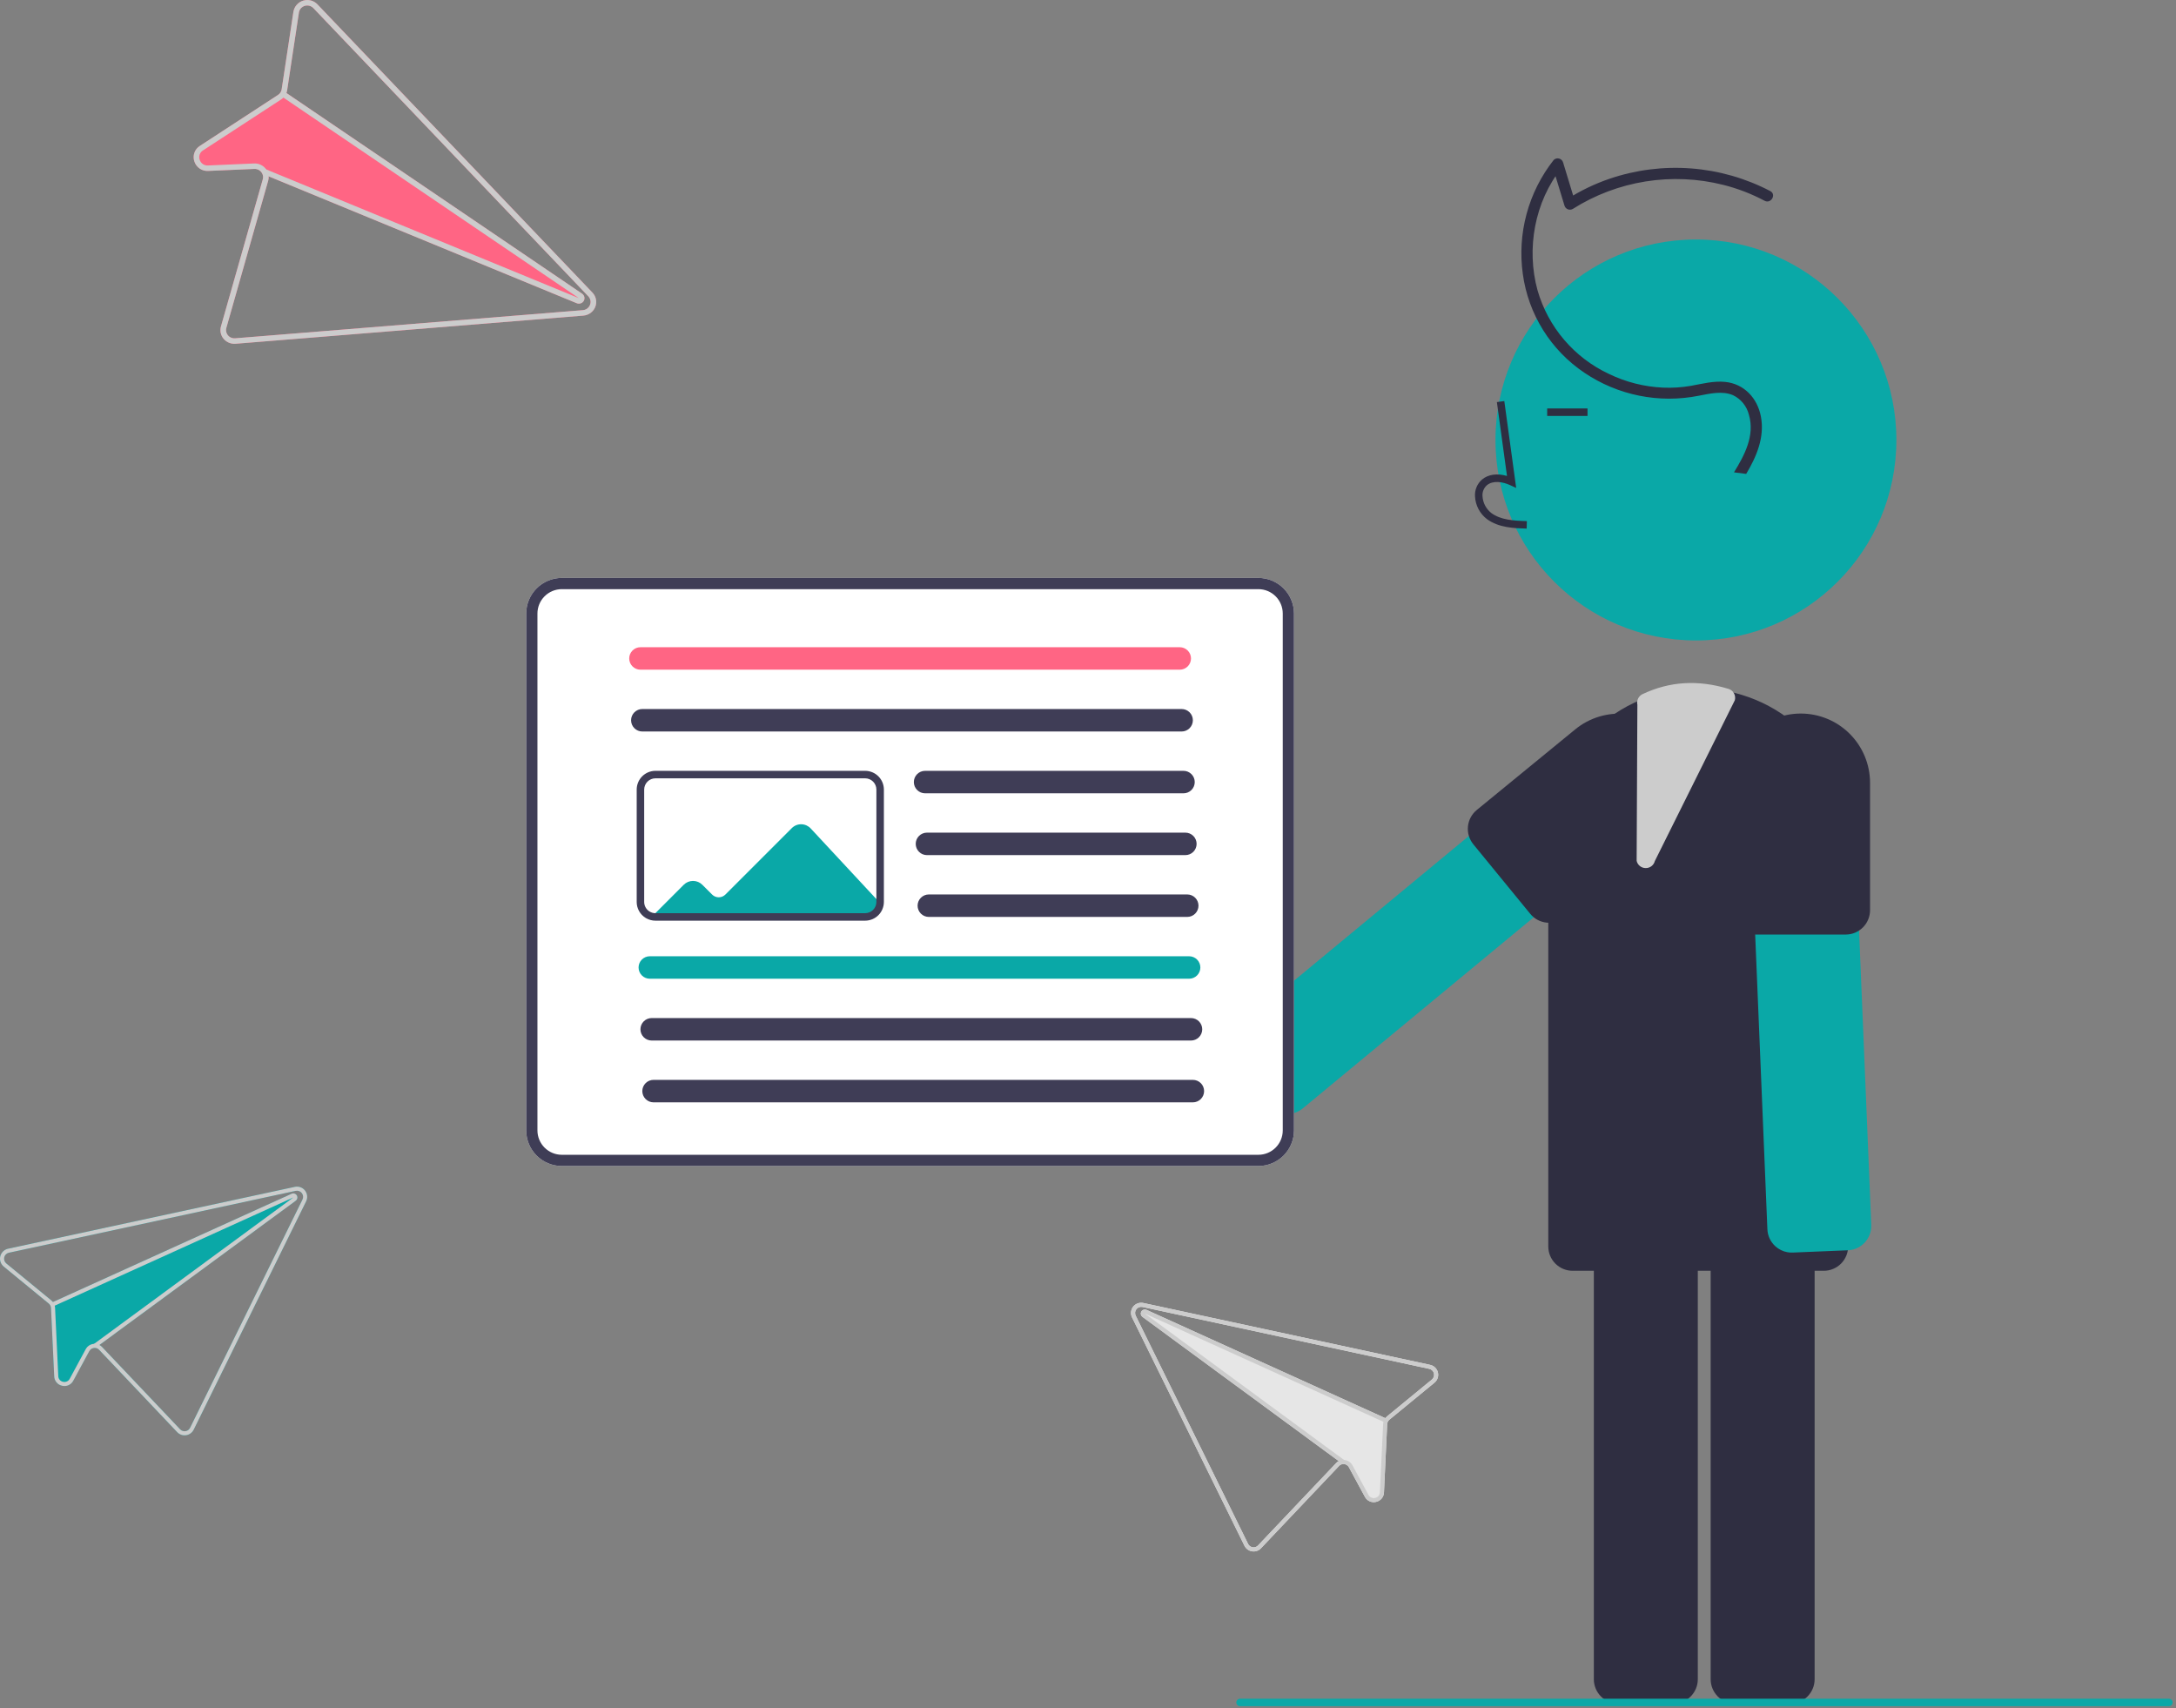 <svg width="581" height="456" viewBox="0 0 581 456" fill="none" xmlns="http://www.w3.org/2000/svg">
<rect x="0" y="0" width="581" height="456" fill="#808080" stroke="none"/>
<g clip-path="url(#clip0)">
<path d="M452.82 170.975C482.377 170.975 506.339 147.014 506.339 117.456C506.339 87.898 482.377 63.937 452.82 63.937C423.262 63.937 399.3 87.898 399.3 117.456C399.3 147.014 423.262 170.975 452.82 170.975Z" fill="#0AA8A7"/>
<path d="M456.753 448.302V325.287C456.754 323.564 457.44 321.912 458.659 320.693C459.877 319.475 461.529 318.789 463.253 318.787H478.012C479.735 318.789 481.387 319.475 482.606 320.693C483.824 321.912 484.51 323.564 484.512 325.287V448.302C484.51 450.025 483.824 451.677 482.606 452.896C481.387 454.114 479.735 454.8 478.012 454.802H463.253C461.529 454.8 459.877 454.114 458.659 452.896C457.44 451.677 456.754 450.025 456.753 448.302V448.302Z" fill="#2F2E41"/>
<path d="M425.56 448.302V325.287C425.562 323.564 426.248 321.912 427.466 320.693C428.685 319.475 430.337 318.789 432.06 318.787H446.82C448.543 318.789 450.195 319.475 451.414 320.693C452.632 321.912 453.318 323.564 453.32 325.287V448.302C453.318 450.025 452.632 451.677 451.414 452.896C450.195 454.114 448.543 454.8 446.82 454.802H432.06C430.337 454.8 428.685 454.114 427.466 452.896C426.248 451.677 425.562 450.025 425.56 448.302V448.302Z" fill="#2F2E41"/>
<path d="M413.397 332.749V223.805C413.397 213.188 417.614 203.006 425.121 195.498C432.629 187.991 442.811 183.774 453.428 183.774H453.428C464.045 183.774 474.227 187.991 481.734 195.498C489.241 203.006 493.459 213.188 493.459 223.805V332.749C493.459 334.473 492.774 336.126 491.555 337.345C490.336 338.564 488.683 339.249 486.959 339.249H419.897C418.173 339.249 416.519 338.564 415.3 337.345C414.081 336.126 413.397 334.473 413.397 332.749V332.749Z" fill="#2F2E41"/>
<path d="M407.624 141.114L407.68 139.114C403.959 139.011 400.679 138.777 398.214 136.977C397.515 136.437 396.941 135.753 396.53 134.972C396.119 134.191 395.881 133.33 395.833 132.448C395.789 131.91 395.871 131.368 396.071 130.866C396.271 130.364 396.584 129.915 396.985 129.554C398.622 128.172 401.254 128.619 403.173 129.499L404.828 130.258L401.655 107.067L399.673 107.339L402.373 127.066C399.765 126.299 397.349 126.629 395.694 128.026C395.059 128.581 394.56 129.275 394.238 130.055C393.915 130.834 393.777 131.677 393.834 132.519C393.892 133.703 394.209 134.86 394.762 135.909C395.315 136.959 396.09 137.874 397.034 138.592C400.201 140.906 404.317 141.022 407.624 141.114Z" fill="#2F2E41"/>
<path d="M423.874 109.04H413.103V111.04H423.874V109.04Z" fill="#2F2E41"/>
<path d="M473.992 332.674C473.362 332.097 472.852 331.401 472.493 330.627C472.134 329.852 471.932 329.013 471.899 328.16L466.804 205.252C466.768 204.399 466.901 203.548 467.195 202.746C467.489 201.945 467.937 201.209 468.515 200.581C469.093 199.953 469.789 199.445 470.564 199.086C471.338 198.727 472.176 198.524 473.029 198.489L487.776 197.877C489.498 197.807 491.177 198.424 492.445 199.591C493.713 200.758 494.466 202.38 494.539 204.102L499.635 327.011C499.704 328.733 499.088 330.412 497.92 331.68C496.753 332.948 495.131 333.701 493.409 333.774L478.663 334.385C478.193 334.405 477.722 334.375 477.258 334.294C476.036 334.079 474.902 333.517 473.992 332.674V332.674Z" fill="#0AA8A7"/>
<path d="M492.81 249.488H468.81C467.087 249.486 465.434 248.801 464.216 247.582C462.997 246.364 462.312 244.712 462.31 242.988V208.988C462.31 204.082 464.259 199.376 467.728 195.907C471.198 192.437 475.903 190.488 480.81 190.488C485.716 190.488 490.422 192.437 493.891 195.907C497.361 199.376 499.31 204.082 499.31 208.988V242.988C499.308 244.712 498.622 246.364 497.404 247.582C496.185 248.801 494.533 249.486 492.81 249.488V249.488Z" fill="#2F2E41"/>
<path d="M338.689 295.037L329.28 283.665C328.183 282.336 327.658 280.626 327.82 278.911C327.982 277.195 328.818 275.614 330.145 274.513L424.925 196.097C426.254 194.999 427.964 194.474 429.68 194.636C431.396 194.798 432.977 195.634 434.077 196.961L443.485 208.334C444.029 208.992 444.439 209.75 444.69 210.566C444.941 211.382 445.029 212.239 444.948 213.089C444.868 213.939 444.621 214.764 444.222 215.519C443.822 216.273 443.278 216.941 442.62 217.485L347.841 295.901C346.699 296.845 345.27 297.371 343.789 297.392C342.308 297.414 340.865 296.93 339.696 296.02C339.326 295.729 338.988 295.4 338.689 295.037V295.037Z" fill="#0AA8A7"/>
<path d="M408.585 243.961L393.382 225.39C392.292 224.056 391.776 222.343 391.947 220.628C392.118 218.913 392.962 217.336 394.294 216.243L420.602 194.705C422.482 193.166 424.647 192.012 426.973 191.309C429.298 190.606 431.74 190.368 434.158 190.609C436.576 190.85 438.922 191.564 441.064 192.712C443.206 193.86 445.1 195.419 446.639 197.299C448.178 199.179 449.332 201.344 450.035 203.67C450.737 205.996 450.974 208.437 450.733 210.855C450.492 213.273 449.776 215.619 448.628 217.761C447.48 219.902 445.921 221.796 444.04 223.335L417.732 244.873C416.398 245.963 414.685 246.479 412.97 246.308C411.255 246.137 409.678 245.293 408.585 243.961V243.961Z" fill="#2F2E41"/>
<path d="M466.237 126.517C469.024 121.862 471.205 116.732 470.17 111.215C469.245 106.289 465.7 102.453 460.603 101.95C457.533 101.646 454.478 102.466 451.48 103C449.022 103.431 446.525 103.593 444.032 103.482C439.016 103.254 434.1 102.007 429.581 99.818C424.995 97.672 420.921 94.568 417.634 90.716C414.347 86.865 411.923 82.353 410.525 77.487C407.483 66.413 409.741 53.838 416.965 44.824L414.458 44.162L417.722 54.886C417.786 55.106 417.899 55.309 418.052 55.479C418.205 55.649 418.395 55.782 418.607 55.869C418.819 55.955 419.048 55.992 419.276 55.977C419.505 55.962 419.727 55.896 419.926 55.783C425.842 52.045 432.456 49.547 439.366 48.443C446.277 47.338 453.34 47.648 460.126 49.356C463.961 50.319 467.665 51.744 471.157 53.598C472.861 54.504 474.379 51.916 472.672 51.008C466.112 47.586 458.927 45.531 451.551 44.966C444.175 44.401 436.761 45.338 429.757 47.721C425.768 49.08 421.959 50.917 418.412 53.192L420.615 54.089L417.351 43.364C417.278 43.114 417.142 42.886 416.955 42.704C416.768 42.521 416.537 42.391 416.285 42.324C416.032 42.257 415.767 42.257 415.514 42.324C415.262 42.39 415.031 42.52 414.844 42.703C411.484 46.965 409.022 51.862 407.605 57.101C406.189 62.34 405.848 67.811 406.603 73.186C407.332 78.482 409.172 83.565 412.004 88.101C414.835 92.637 418.593 96.523 423.031 99.504C427.465 102.497 432.448 104.581 437.693 105.635C442.937 106.69 448.339 106.693 453.585 105.646C456.521 105.082 459.85 104.274 462.731 105.503C463.776 106.007 464.697 106.735 465.428 107.635C466.16 108.535 466.685 109.585 466.965 110.711C468.597 116.242 465.82 121.495 462.982 126.094L466.237 126.517Z" fill="#2F2E41"/>
<path d="M439.426 231.741L439.389 231.74C438.83 231.739 438.288 231.547 437.852 231.197C437.416 230.847 437.112 230.359 436.99 229.813L437.186 188.145C437.059 187.581 437.129 186.99 437.383 186.471C437.638 185.952 438.063 185.536 438.586 185.292C445.84 181.884 453.335 181.426 461.5 183.894C462.124 184.079 462.652 184.501 462.971 185.069C463.289 185.637 463.374 186.307 463.206 186.937L441.841 229.88C441.705 230.416 441.393 230.891 440.955 231.228C440.518 231.566 439.979 231.746 439.426 231.741Z" fill="#CCCCCC"/>
<path d="M579.101 455.488H331.101C330.836 455.488 330.582 455.383 330.394 455.195C330.207 455.008 330.101 454.753 330.101 454.488C330.101 454.223 330.207 453.969 330.394 453.781C330.582 453.594 330.836 453.488 331.101 453.488H579.101C579.366 453.488 579.621 453.594 579.808 453.781C579.996 453.969 580.101 454.223 580.101 454.488C580.101 454.753 579.996 455.008 579.808 455.195C579.621 455.383 579.366 455.488 579.101 455.488Z" fill="#0AA8A7"/>
<path d="M336 311.282H150C147.481 311.279 145.067 310.277 143.286 308.496C141.505 306.715 140.503 304.301 140.5 301.782V163.782C140.503 161.263 141.505 158.849 143.286 157.068C145.067 155.287 147.481 154.285 150 154.282H336C338.519 154.285 340.933 155.287 342.714 157.068C344.495 158.849 345.497 161.263 345.5 163.782V301.782C345.497 304.301 344.495 306.715 342.714 308.496C340.933 310.277 338.519 311.279 336 311.282V311.282Z" fill="white"/>
<path d="M174.077 244.692L210.048 245.282H231C231.928 245.281 232.818 244.912 233.474 244.256C234.13 243.6 234.499 242.71 234.5 241.782V240.559L216.458 221.159C216.138 220.815 215.752 220.539 215.322 220.347C214.893 220.155 214.429 220.052 213.959 220.044C213.489 220.035 213.022 220.122 212.585 220.298C212.149 220.474 211.753 220.736 211.421 221.068L193.677 238.812C193.208 239.28 192.572 239.543 191.91 239.544C191.247 239.544 190.612 239.281 190.143 238.814L187.516 236.192C186.859 235.537 185.969 235.169 185.041 235.169C184.113 235.17 183.224 235.538 182.567 236.194L174.077 244.692Z" fill="#0AA8A7"/>
<path d="M336 311.282H150C147.481 311.279 145.067 310.277 143.286 308.496C141.505 306.715 140.503 304.301 140.5 301.782V163.782C140.503 161.263 141.505 158.849 143.286 157.068C145.067 155.287 147.481 154.285 150 154.282H336C338.519 154.285 340.933 155.287 342.714 157.068C344.495 158.849 345.497 161.263 345.5 163.782V301.782C345.497 304.301 344.495 306.715 342.714 308.496C340.933 310.277 338.519 311.279 336 311.282V311.282ZM150 157.282C148.277 157.284 146.625 157.969 145.406 159.188C144.187 160.407 143.502 162.059 143.5 163.782V301.782C143.502 303.505 144.187 305.157 145.406 306.376C146.625 307.595 148.277 308.28 150 308.282H336C337.723 308.28 339.375 307.595 340.594 306.376C341.813 305.158 342.498 303.505 342.5 301.782V163.782C342.498 162.059 341.813 160.407 340.594 159.188C339.375 157.969 337.723 157.284 336 157.282H150Z" fill="#3F3D56"/>
<path d="M315 178.782H171C170.204 178.782 169.441 178.466 168.879 177.903C168.316 177.341 168 176.578 168 175.782C168 174.986 168.316 174.223 168.879 173.661C169.441 173.098 170.204 172.782 171 172.782H315C315.796 172.782 316.559 173.098 317.121 173.661C317.684 174.223 318 174.986 318 175.782C318 176.578 317.684 177.341 317.121 177.903C316.559 178.466 315.796 178.782 315 178.782V178.782Z" fill="#FF6584"/>
<path d="M315.5 195.282H171.5C170.704 195.282 169.941 194.966 169.379 194.403C168.816 193.841 168.5 193.078 168.5 192.282C168.5 191.486 168.816 190.723 169.379 190.161C169.941 189.598 170.704 189.282 171.5 189.282H315.5C316.296 189.282 317.059 189.598 317.621 190.161C318.184 190.723 318.5 191.486 318.5 192.282C318.5 193.078 318.184 193.841 317.621 194.403C317.059 194.966 316.296 195.282 315.5 195.282V195.282Z" fill="#3F3D56"/>
<path d="M316 211.782H247C246.204 211.782 245.441 211.466 244.879 210.903C244.316 210.341 244 209.578 244 208.782C244 207.986 244.316 207.223 244.879 206.661C245.441 206.098 246.204 205.782 247 205.782H316C316.796 205.782 317.559 206.098 318.121 206.661C318.684 207.223 319 207.986 319 208.782C319 209.578 318.684 210.341 318.121 210.903C317.559 211.466 316.796 211.782 316 211.782V211.782Z" fill="#3F3D56"/>
<path d="M316.5 228.282H247.5C246.704 228.282 245.941 227.966 245.379 227.403C244.816 226.841 244.5 226.078 244.5 225.282C244.5 224.486 244.816 223.723 245.379 223.161C245.941 222.598 246.704 222.282 247.5 222.282H316.5C317.296 222.282 318.059 222.598 318.621 223.161C319.184 223.723 319.5 224.486 319.5 225.282C319.5 226.078 319.184 226.841 318.621 227.403C318.059 227.966 317.296 228.282 316.5 228.282V228.282Z" fill="#3F3D56"/>
<path d="M317 244.782H248C247.204 244.782 246.441 244.466 245.879 243.903C245.316 243.341 245 242.578 245 241.782C245 240.986 245.316 240.223 245.879 239.661C246.441 239.098 247.204 238.782 248 238.782H317C317.796 238.782 318.559 239.098 319.121 239.661C319.684 240.223 320 240.986 320 241.782C320 242.578 319.684 243.341 319.121 243.903C318.559 244.466 317.796 244.782 317 244.782V244.782Z" fill="#3F3D56"/>
<path d="M317.5 261.282H173.5C172.704 261.282 171.941 260.966 171.379 260.403C170.816 259.841 170.5 259.078 170.5 258.282C170.5 257.486 170.816 256.723 171.379 256.161C171.941 255.598 172.704 255.282 173.5 255.282H317.5C318.296 255.282 319.059 255.598 319.621 256.161C320.184 256.723 320.5 257.486 320.5 258.282C320.5 259.078 320.184 259.841 319.621 260.403C319.059 260.966 318.296 261.282 317.5 261.282V261.282Z" fill="#0AA8A7"/>
<path d="M318 277.782H174C173.204 277.782 172.441 277.466 171.879 276.903C171.316 276.341 171 275.578 171 274.782C171 273.986 171.316 273.223 171.879 272.661C172.441 272.098 173.204 271.782 174 271.782H318C318.796 271.782 319.559 272.098 320.121 272.661C320.684 273.223 321 273.986 321 274.782C321 275.578 320.684 276.341 320.121 276.903C319.559 277.466 318.796 277.782 318 277.782V277.782Z" fill="#3F3D56"/>
<path d="M318.5 294.282H174.5C173.704 294.282 172.941 293.966 172.379 293.403C171.816 292.841 171.5 292.078 171.5 291.282C171.5 290.486 171.816 289.723 172.379 289.161C172.941 288.598 173.704 288.282 174.5 288.282H318.5C319.296 288.282 320.059 288.598 320.621 289.161C321.184 289.723 321.5 290.486 321.5 291.282C321.5 292.078 321.184 292.841 320.621 293.403C320.059 293.966 319.296 294.282 318.5 294.282Z" fill="#3F3D56"/>
<path d="M231 245.782H175C174.166 245.784 173.346 245.574 172.616 245.172H172.602L172.348 245.019C171.628 244.571 171.035 243.947 170.624 243.205C170.213 242.464 169.998 241.63 170 240.782V210.782C170.002 209.456 170.529 208.186 171.466 207.248C172.403 206.311 173.674 205.784 175 205.782H231C232.326 205.784 233.597 206.311 234.534 207.248C235.471 208.186 235.998 209.456 236 210.782V240.782C235.998 242.108 235.471 243.379 234.534 244.316C233.596 245.253 232.326 245.781 231 245.782V245.782ZM173.286 243.242L173.429 243.33C173.899 243.628 174.444 243.785 175 243.782H231C231.795 243.781 232.558 243.465 233.12 242.902C233.683 242.34 233.999 241.577 234 240.782V210.782C233.999 209.987 233.683 209.224 233.12 208.662C232.558 208.099 231.795 207.783 231 207.782H175C174.205 207.783 173.442 208.099 172.88 208.662C172.317 209.224 172.001 209.987 172 210.782V240.782C171.999 241.265 172.116 241.742 172.34 242.17C172.564 242.599 172.888 242.966 173.286 243.242V243.242Z" fill="#3F3D56"/>
<path d="M2.144 333.363C1.644 333.472 1.185 333.719 0.819 334.077C0.453 334.434 0.196 334.888 0.076 335.385C-0.044 335.882 -0.021 336.403 0.141 336.888C0.304 337.373 0.6 337.802 0.995 338.127L13.022 347.999C13.198 348.146 13.343 348.326 13.451 348.529C13.551 348.733 13.607 348.956 13.618 349.184L14.473 367.416C14.49 368.012 14.707 368.586 15.089 369.044C15.472 369.503 15.997 369.819 16.581 369.943L16.602 369.947C17.179 370.085 17.785 370.025 18.325 369.778C18.864 369.531 19.305 369.111 19.577 368.584L23.847 360.686C23.991 360.426 24.202 360.209 24.458 360.06C24.715 359.911 25.007 359.834 25.304 359.839C25.523 359.838 25.739 359.883 25.939 359.971C26.139 360.058 26.319 360.186 26.467 360.346L47.315 382.328C47.615 382.647 47.989 382.889 48.404 383.031C48.819 383.173 49.262 383.212 49.696 383.145C50.128 383.078 50.537 382.908 50.89 382.65C51.243 382.392 51.528 382.052 51.722 381.661L81.737 320.708C81.964 320.249 82.057 319.736 82.005 319.226C81.953 318.717 81.758 318.233 81.443 317.829C81.128 317.425 80.706 317.119 80.224 316.945C79.743 316.771 79.222 316.736 78.722 316.845L77.739 317.056L2.144 333.363H2.144ZM1.682 337.287C1.445 337.092 1.268 336.834 1.171 336.543C1.074 336.251 1.061 335.939 1.133 335.64C1.206 335.342 1.361 335.07 1.58 334.856C1.8 334.641 2.076 334.493 2.376 334.428L77.948 318.127L78.954 317.909C79.254 317.846 79.565 317.868 79.853 317.973C80.141 318.077 80.393 318.261 80.582 318.502C80.771 318.744 80.888 319.033 80.92 319.338C80.952 319.643 80.898 319.95 80.763 320.226L50.749 381.178C50.633 381.413 50.461 381.617 50.249 381.772C50.037 381.927 49.791 382.028 49.531 382.068C49.271 382.107 49.006 382.083 48.758 381.998C48.509 381.913 48.285 381.769 48.104 381.579L27.257 359.597C27.053 359.377 26.813 359.194 26.547 359.056L78.959 320.556C79.165 320.407 79.313 320.192 79.376 319.946C79.441 319.7 79.417 319.44 79.309 319.21C79.201 318.98 79.017 318.795 78.787 318.687C78.557 318.579 78.297 318.554 78.051 318.617C77.991 318.632 77.932 318.653 77.876 318.679L14.132 347.588C14.008 347.43 13.866 347.286 13.709 347.16L1.682 337.287V337.287Z" fill="#0AA8A7"/>
<path d="M2.144 333.363C1.644 333.472 1.185 333.719 0.819 334.077C0.453 334.434 0.196 334.888 0.076 335.385C-0.044 335.882 -0.021 336.403 0.141 336.888C0.304 337.373 0.6 337.802 0.995 338.127L13.022 347.999C13.198 348.146 13.343 348.326 13.451 348.529C13.551 348.733 13.607 348.956 13.618 349.184L14.473 367.416C14.49 368.012 14.707 368.586 15.089 369.044C15.472 369.503 15.997 369.819 16.581 369.943L16.602 369.947C17.179 370.085 17.785 370.025 18.325 369.778C18.864 369.531 19.305 369.111 19.577 368.584L23.847 360.686C23.991 360.426 24.202 360.209 24.458 360.06C24.715 359.911 25.007 359.834 25.304 359.839C25.523 359.838 25.739 359.883 25.939 359.971C26.139 360.058 26.319 360.186 26.467 360.346L47.315 382.328C47.615 382.647 47.989 382.889 48.404 383.031C48.819 383.173 49.262 383.212 49.696 383.145C50.128 383.078 50.537 382.908 50.89 382.65C51.243 382.392 51.528 382.052 51.722 381.661L81.737 320.708C81.964 320.249 82.057 319.736 82.005 319.226C81.953 318.717 81.758 318.233 81.443 317.829C81.128 317.425 80.706 317.119 80.224 316.945C79.743 316.771 79.222 316.736 78.722 316.845L77.739 317.056L2.144 333.363H2.144ZM1.682 337.287C1.445 337.092 1.268 336.834 1.171 336.543C1.074 336.251 1.061 335.939 1.133 335.64C1.206 335.342 1.361 335.07 1.58 334.856C1.8 334.641 2.076 334.493 2.376 334.428L77.948 318.127L78.954 317.909C79.254 317.846 79.565 317.868 79.853 317.973C80.141 318.077 80.393 318.261 80.582 318.502C80.771 318.744 80.888 319.033 80.92 319.338C80.952 319.643 80.898 319.95 80.763 320.226L50.749 381.178C50.633 381.413 50.461 381.617 50.249 381.772C50.037 381.927 49.791 382.028 49.531 382.068C49.271 382.107 49.006 382.083 48.758 381.998C48.509 381.913 48.285 381.769 48.104 381.579L27.257 359.597C27.053 359.377 26.813 359.194 26.547 359.056C26.166 358.854 25.742 358.749 25.312 358.749C25.251 358.746 25.189 358.749 25.127 358.752L25.122 358.751C24.66 358.778 24.213 358.922 23.823 359.17C23.433 359.418 23.113 359.762 22.893 360.168L18.621 368.072C18.458 368.389 18.193 368.642 17.868 368.789C17.543 368.937 17.178 368.97 16.832 368.884L16.821 368.882C16.47 368.81 16.154 368.621 15.924 368.346C15.695 368.07 15.566 367.725 15.559 367.366L14.703 349.134C14.696 348.942 14.668 348.75 14.618 348.564L14.619 348.559C14.572 348.38 14.505 348.207 14.422 348.042C14.342 347.88 14.245 347.728 14.132 347.588C14.008 347.43 13.866 347.286 13.709 347.16L1.682 337.287H1.682Z" fill="#CCCCCC"/>
<path d="M14.132 347.588L77.876 318.679C77.932 318.653 77.991 318.632 78.051 318.617C78.297 318.554 78.557 318.579 78.787 318.687C79.017 318.795 79.201 318.98 79.309 319.21C79.416 319.44 79.441 319.7 79.376 319.946C79.312 320.192 79.165 320.407 78.959 320.556L26.547 359.055L25.622 359.736L24.981 358.859L25.122 358.751L25.127 358.752L78.312 319.678L14.619 348.559L14.618 348.564L14.34 348.686L13.891 347.696L14.132 347.588Z" fill="#CCCCCC"/>
<path d="M381.856 364.363L306.261 348.056L305.278 347.845C304.778 347.736 304.257 347.771 303.776 347.945C303.294 348.119 302.872 348.426 302.557 348.829C302.242 349.233 302.047 349.717 301.995 350.226C301.943 350.736 302.036 351.249 302.263 351.708L332.278 412.661C332.472 413.052 332.757 413.392 333.11 413.65C333.463 413.908 333.872 414.078 334.304 414.145C334.738 414.212 335.181 414.173 335.596 414.031C336.011 413.889 336.385 413.647 336.685 413.328L357.533 391.347C357.681 391.186 357.861 391.058 358.061 390.971C358.261 390.884 358.477 390.838 358.696 390.839C358.992 390.834 359.285 390.911 359.542 391.06C359.798 391.209 360.009 391.426 360.153 391.686L364.423 399.584C364.695 400.111 365.136 400.531 365.675 400.778C366.215 401.025 366.821 401.085 367.398 400.947L367.419 400.943C368.003 400.819 368.528 400.503 368.91 400.044C369.293 399.586 369.51 399.012 369.527 398.416L370.382 380.184C370.393 379.956 370.449 379.733 370.549 379.529C370.657 379.326 370.802 379.146 370.978 378.999L383.005 369.127C383.4 368.802 383.696 368.373 383.859 367.888C384.021 367.403 384.044 366.882 383.924 366.385C383.804 365.888 383.547 365.434 383.181 365.077C382.815 364.719 382.356 364.472 381.856 364.363L381.856 364.363ZM382.318 368.287L370.291 378.16C370.134 378.286 369.993 378.43 369.868 378.588L306.124 349.679C306.068 349.653 306.009 349.632 305.949 349.617C305.703 349.554 305.443 349.579 305.213 349.687C304.983 349.795 304.799 349.98 304.691 350.21C304.583 350.44 304.56 350.7 304.623 350.946C304.687 351.192 304.835 351.407 305.041 351.556L357.453 390.056C357.187 390.194 356.947 390.377 356.743 390.597L335.896 412.579C335.715 412.769 335.491 412.913 335.243 412.998C334.994 413.083 334.729 413.107 334.469 413.068C334.21 413.028 333.963 412.927 333.751 412.772C333.539 412.617 333.368 412.413 333.251 412.178L303.237 351.226C303.102 350.95 303.048 350.643 303.08 350.338C303.112 350.033 303.229 349.744 303.418 349.502C303.607 349.261 303.859 349.077 304.147 348.973C304.435 348.868 304.747 348.846 305.046 348.909L306.052 349.127L381.624 365.428C381.924 365.493 382.2 365.641 382.42 365.856C382.639 366.07 382.794 366.342 382.867 366.64C382.939 366.939 382.926 367.251 382.829 367.543C382.732 367.834 382.555 368.092 382.318 368.287V368.287Z" fill="#E6E6E6"/>
<path d="M381.856 364.363L306.261 348.056L305.278 347.845C304.778 347.736 304.257 347.771 303.776 347.945C303.294 348.119 302.872 348.426 302.557 348.829C302.242 349.233 302.047 349.717 301.995 350.226C301.943 350.736 302.036 351.249 302.263 351.708L332.278 412.661C332.472 413.052 332.757 413.392 333.11 413.65C333.463 413.908 333.872 414.078 334.304 414.145C334.738 414.212 335.181 414.173 335.596 414.031C336.011 413.889 336.385 413.647 336.685 413.328L357.533 391.347C357.681 391.186 357.861 391.058 358.061 390.971C358.261 390.884 358.477 390.838 358.696 390.839C358.992 390.834 359.285 390.911 359.542 391.06C359.798 391.209 360.009 391.426 360.153 391.686L364.423 399.584C364.695 400.111 365.136 400.531 365.675 400.778C366.215 401.025 366.821 401.085 367.398 400.947L367.419 400.943C368.003 400.819 368.528 400.503 368.91 400.044C369.293 399.586 369.51 399.012 369.527 398.416L370.382 380.184C370.393 379.956 370.449 379.733 370.549 379.529C370.657 379.326 370.802 379.146 370.978 378.999L383.005 369.127C383.4 368.802 383.696 368.373 383.859 367.888C384.021 367.403 384.044 366.882 383.924 366.385C383.804 365.888 383.547 365.434 383.181 365.077C382.815 364.719 382.356 364.472 381.856 364.363L381.856 364.363ZM382.318 368.287L370.291 378.16C370.134 378.286 369.993 378.43 369.868 378.588C369.755 378.728 369.658 378.88 369.578 379.042C369.494 379.207 369.428 379.38 369.381 379.559L369.382 379.564C369.333 379.75 369.304 379.942 369.297 380.134L368.442 398.366C368.434 398.725 368.305 399.07 368.076 399.346C367.846 399.621 367.53 399.81 367.179 399.882L367.168 399.884C366.822 399.97 366.457 399.937 366.132 399.789C365.807 399.642 365.542 399.389 365.379 399.072L361.107 391.168C360.887 390.762 360.567 390.418 360.177 390.17C359.787 389.922 359.34 389.778 358.878 389.751L358.873 389.752C358.811 389.749 358.749 389.746 358.688 389.749C358.258 389.749 357.834 389.854 357.453 390.056C357.187 390.194 356.947 390.377 356.743 390.597L335.896 412.579C335.715 412.769 335.491 412.913 335.243 412.998C334.994 413.083 334.729 413.107 334.469 413.068C334.21 413.028 333.963 412.927 333.751 412.772C333.539 412.617 333.368 412.413 333.251 412.178L303.237 351.226C303.102 350.95 303.048 350.643 303.08 350.338C303.112 350.033 303.229 349.744 303.418 349.502C303.607 349.261 303.859 349.077 304.147 348.973C304.435 348.868 304.747 348.846 305.046 348.909L306.052 349.127L381.624 365.428C381.924 365.493 382.2 365.641 382.42 365.856C382.639 366.07 382.794 366.342 382.867 366.64C382.939 366.939 382.926 367.251 382.829 367.543C382.732 367.834 382.555 368.092 382.318 368.287V368.287Z" fill="#CCCCCC"/>
<path d="M370.109 378.696L369.66 379.686L369.382 379.564L369.381 379.559L305.688 350.678L358.873 389.752L358.878 389.751L359.019 389.859L358.378 390.736L357.453 390.055L305.041 351.556C304.835 351.407 304.688 351.192 304.624 350.946C304.56 350.7 304.584 350.44 304.691 350.21C304.799 349.98 304.983 349.795 305.213 349.687C305.443 349.579 305.703 349.554 305.949 349.617C306.009 349.632 306.068 349.653 306.124 349.679L369.868 378.588L370.109 378.696Z" fill="#CCCCCC"/>
<path d="M84.756 1.156C84.274 0.654 83.662 0.297 82.989 0.122C82.316 -0.053 81.608 -0.037 80.943 0.167C80.279 0.371 79.683 0.756 79.224 1.278C78.765 1.8 78.46 2.439 78.342 3.124L75.206 23.831C75.157 24.136 75.048 24.429 74.886 24.692C74.714 24.949 74.492 25.169 74.233 25.337L53.386 38.933C52.7 39.356 52.178 40.002 51.908 40.762C51.638 41.522 51.635 42.351 51.9 43.113L51.909 43.141C52.163 43.907 52.664 44.568 53.334 45.019C54.004 45.47 54.804 45.685 55.61 45.631L67.913 45.097C68.317 45.081 68.719 45.174 69.075 45.367C69.431 45.56 69.728 45.845 69.936 46.193C70.09 46.443 70.19 46.724 70.228 47.015C70.266 47.307 70.243 47.604 70.159 47.886L58.995 87.145C58.832 87.714 58.812 88.314 58.938 88.892C59.063 89.47 59.329 90.008 59.713 90.458C60.101 90.912 60.591 91.268 61.143 91.496C61.694 91.724 62.293 91.818 62.888 91.77L155.756 84.257C156.595 84.191 157.389 83.847 158.009 83.278C158.365 82.952 158.653 82.559 158.855 82.121C159.057 81.683 159.169 81.209 159.184 80.727C159.2 80.244 159.119 79.764 158.946 79.314C158.772 78.864 158.511 78.453 158.176 78.105L157.235 77.118L84.755 1.156L84.756 1.156ZM79.814 3.336C79.89 2.846 80.131 2.395 80.497 2.06C80.935 1.66 81.51 1.447 82.102 1.466C82.694 1.485 83.255 1.734 83.667 2.16L156.122 78.099L157.087 79.109C157.426 79.466 157.635 79.927 157.679 80.417C157.702 80.708 157.667 81 157.577 81.277C157.487 81.555 157.343 81.811 157.153 82.032C156.964 82.254 156.732 82.435 156.472 82.567C156.212 82.699 155.929 82.778 155.638 82.799L62.77 90.313C62.508 90.334 62.244 90.309 61.991 90.24C61.71 90.167 61.447 90.038 61.216 89.862C60.985 89.686 60.792 89.466 60.647 89.215C60.502 88.963 60.409 88.686 60.372 88.398C60.336 88.11 60.356 87.818 60.434 87.538L71.597 48.279C71.712 47.892 71.759 47.488 71.734 47.085L153.977 80.945C154.253 81.062 154.558 81.094 154.852 81.038C155.147 80.982 155.418 80.839 155.632 80.629C155.769 80.493 155.878 80.331 155.952 80.153C156.026 79.975 156.063 79.783 156.062 79.59C156.061 79.397 156.021 79.206 155.944 79.028C155.868 78.851 155.757 78.691 155.618 78.557C155.558 78.498 155.492 78.444 155.422 78.397L76.473 24.828C76.571 24.575 76.639 24.312 76.678 24.043L79.814 3.336L79.814 3.336Z" fill="#FF6584"/>
<path d="M84.756 1.156C84.274 0.654 83.662 0.297 82.989 0.122C82.316 -0.053 81.608 -0.037 80.943 0.167C80.279 0.371 79.683 0.756 79.224 1.278C78.765 1.8 78.46 2.439 78.342 3.124L75.206 23.831C75.157 24.136 75.048 24.429 74.886 24.692C74.714 24.949 74.492 25.169 74.233 25.337L53.386 38.933C52.7 39.356 52.178 40.002 51.908 40.762C51.638 41.522 51.635 42.351 51.9 43.113L51.909 43.141C52.163 43.907 52.664 44.568 53.334 45.019C54.004 45.47 54.804 45.685 55.61 45.631L67.913 45.097C68.317 45.081 68.719 45.174 69.075 45.367C69.431 45.56 69.728 45.845 69.936 46.193C70.09 46.443 70.19 46.724 70.228 47.015C70.266 47.307 70.243 47.604 70.159 47.886L58.995 87.145C58.832 87.714 58.812 88.314 58.938 88.892C59.063 89.47 59.329 90.008 59.713 90.458C60.101 90.912 60.591 91.268 61.143 91.496C61.694 91.724 62.293 91.818 62.888 91.77L155.756 84.257C156.595 84.191 157.389 83.847 158.009 83.278C158.365 82.952 158.653 82.559 158.855 82.121C159.057 81.683 159.169 81.209 159.184 80.727C159.2 80.244 159.119 79.764 158.946 79.314C158.772 78.864 158.511 78.453 158.176 78.105L157.235 77.118L84.755 1.156L84.756 1.156ZM79.814 3.336C79.89 2.846 80.131 2.395 80.497 2.06C80.935 1.66 81.51 1.447 82.102 1.466C82.694 1.485 83.255 1.734 83.667 2.16L156.122 78.099L157.087 79.109C157.426 79.466 157.635 79.927 157.679 80.417C157.702 80.708 157.667 81 157.577 81.277C157.487 81.555 157.343 81.811 157.153 82.032C156.964 82.254 156.732 82.435 156.472 82.567C156.212 82.699 155.929 82.778 155.638 82.799L62.77 90.313C62.508 90.334 62.244 90.309 61.991 90.24C61.71 90.167 61.447 90.038 61.216 89.862C60.985 89.686 60.792 89.466 60.647 89.215C60.502 88.963 60.409 88.686 60.372 88.398C60.336 88.11 60.356 87.817 60.434 87.538L71.597 48.279C71.713 47.892 71.759 47.488 71.734 47.085C71.702 46.505 71.527 45.943 71.224 45.447C71.184 45.376 71.136 45.306 71.089 45.237L71.087 45.23C70.725 44.713 70.239 44.296 69.672 44.018C69.106 43.739 68.479 43.608 67.849 43.637L55.539 44.174C55.054 44.208 54.573 44.078 54.171 43.805C53.769 43.533 53.47 43.133 53.322 42.671L53.317 42.657C53.154 42.2 53.155 41.702 53.317 41.245C53.48 40.789 53.795 40.402 54.21 40.151L75.056 26.556C75.278 26.415 75.482 26.25 75.667 26.063L75.674 26.061C75.851 25.883 76.008 25.687 76.143 25.476C76.276 25.272 76.387 25.055 76.473 24.828C76.571 24.575 76.639 24.312 76.678 24.043L79.814 3.336V3.336Z" fill="#CCCCCC"/>
<path d="M76.473 24.828L155.422 78.398C155.492 78.444 155.558 78.498 155.618 78.557C155.831 78.762 155.976 79.028 156.034 79.318C156.092 79.608 156.059 79.909 155.94 80.18C155.778 80.539 155.482 80.82 155.115 80.963C154.748 81.106 154.339 81.1 153.977 80.945L71.734 47.085L70.281 46.489L70.861 45.142L71.087 45.23L71.089 45.237L154.554 79.592L75.674 26.061L75.667 26.063L75.327 25.828L76.175 24.624L76.473 24.828Z" fill="#CCCCCC"/>
</g>
<defs>
<clipPath id="clip0">
<rect width="580.101" height="455.488" fill="white"/>
</clipPath>
</defs>
</svg>
